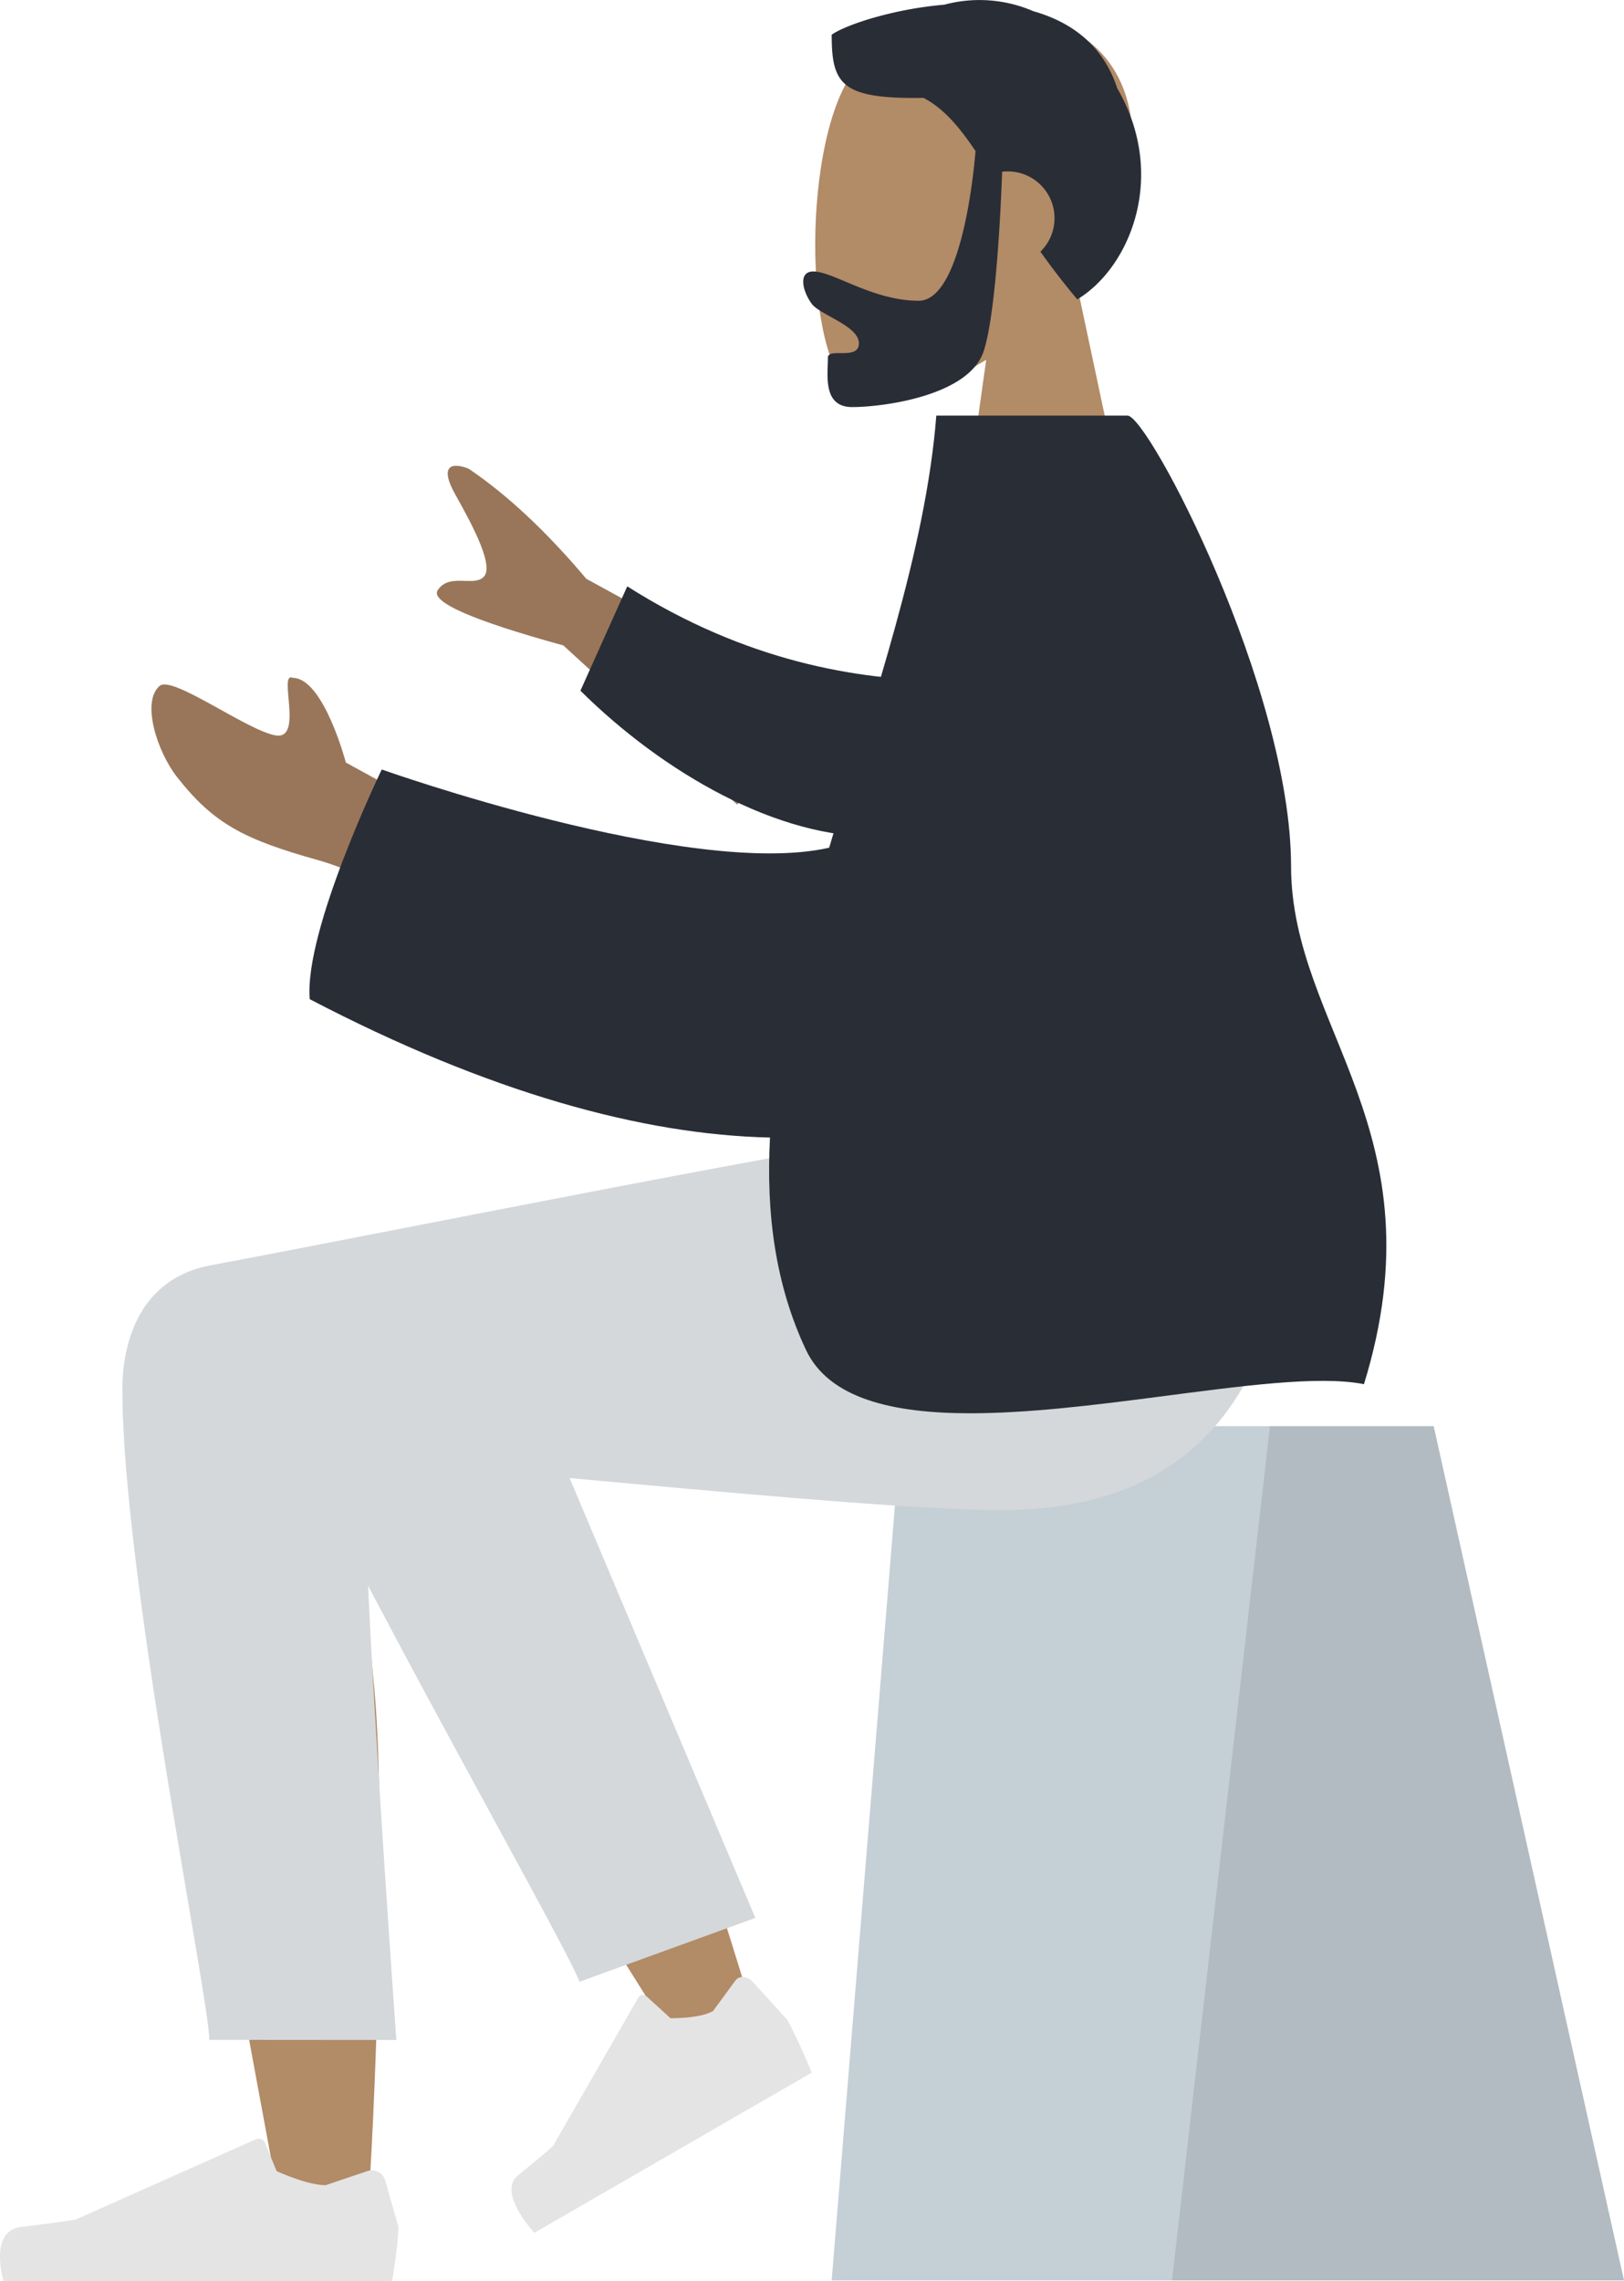 <svg id="Group_990" data-name="Group 990" xmlns="http://www.w3.org/2000/svg" width="423.34" height="594.379" viewBox="0 0 423.34 594.379">
  <g id="Head" transform="translate(212.505 3.617)">
    <path id="Head_skin_" data-name="Head [skin]" d="M0,0,16.69,78.47C7.383,89.49,1.082,103,2.134,118.131c3.034,43.606,63.211,34.013,74.916,12S87.365,52.3,72.238,48.367C66.2,46.8,53.351,50.641,40.27,58.594L48.481,0Z" transform="translate(84.841 148.747) rotate(180)" fill="#b28b67"/>
  </g>
  <path id="Hair" d="M41.06,14.528c-3.276,9.895-4.524,38.379-4.827,46.8a12.32,12.32,0,0,1-1.463.087A12.193,12.193,0,0,1,26.251,40.5c-2.822-3.981-5.982-8.142-9.605-12.434C3.034,36.228-7.065,60.133,6.242,83.1c3.678,11.249,12,17.259,21.838,20.048A35.375,35.375,0,0,0,51.3,104.855c13.683-1.174,25.9-5.348,29.366-7.826,0-12.954-2.511-16.8-23.951-16.46C51.443,77.788,47.392,73,43.174,66.717c.03-.419,2.865-39.008,14.815-39.008,12.014,0,22.208,7.628,27.48,7.628,3.842,0,2.985-4.81.437-8.374-2.1-2.943-12.336-5.777-12.336-10.338,0-2.575,2.579-2.571,4.823-2.566,1.73,0,3.263.005,3.263-1.172C81.656,8.413,83.079,0,75.312,0,67.454,0,44.92,2.864,41.06,14.528Z" transform="translate(297.468 106.075) rotate(180)" fill="#292d36"/>
  <g id="Seat" transform="translate(216.801 371.628)">
    <g id="Seat-2" data-name="Seat" transform="translate(0)">
      <path id="Seat_Stuff" data-name="Seat Stuff" d="M156.928,0H18.18L0,222.58H206.538Z" fill="#c5cfd6"/>
      <path id="Seat_Stuff-2" data-name="Seat Stuff" d="M68.214,0H25.541L0,222.58H117.823Z" transform="translate(88.715)" fill="rgba(0,0,0,0.1)"/>
    </g>
  </g>
  <path id="Legs_skin_" data-name="Legs [skin]" d="M99.206,9.611c-1.8,22.708-5.139,101.318-1.8,137.7,1.456,15.856,3.031,30.917,4.572,44.2C70.8,136.579,20.71,57.7,20.71,57.7L0,67.07s23.12,76.813,38.173,108.378c17.181,36.032,33.334,66.868,40.164,77.714,10.768,17.1,30.056,10.755,40.3.147,14.808,8.735,39.482-2.643,39.464-15.3-.051-37.991-34.74-217.039-36.551-228.358C120.59,3.657,114.7,0,109.207,0,104.318,0,99.737,2.893,99.206,9.611Z" transform="translate(194.972 587.192) rotate(180)" fill="#b28b67"/>
  <path id="LegLower" d="M0,0,9.223,182.224c6.63,31.51,62.691,16.9,62.665.011C71.828,143.9,48.767,11.467,48.75.046Z" transform="translate(196.895 499.763) rotate(160)" fill="#d4d8db"/>
  <g id="Left_shoe_" data-name="Left [shoe]" transform="translate(212.765 539.401) rotate(150)">
    <path id="shoe" d="M6.622,30.712c-1.6.705-3.335-.477-3.8-2.594L0,15.184C0,9.982,1.334,0,1.334,0H84.827s3.255,13.98-3.757,15.095-11.65,2.013-11.65,2.013L30.613,39.587c-.762.441-1.653-.022-1.971-1.024L26.147,30.7s-6.491-3.935-10.55-3.935Z" transform="translate(0 0)" fill="#e4e4e4"/>
  </g>
  <g id="Right_shoe_" data-name="Right [shoe]" transform="translate(0 557.28)">
    <path id="shoe-2" data-name="shoe" d="M95.8,8.77a3.592,3.592,0,0,1,4.607,2.42l3.427,12.07c0,4.855-1.619,14.17-1.619,14.17H.915S-3.033,24.385,5.474,23.344s14.134-1.879,14.134-1.879L66.69.488a1.8,1.8,0,0,1,2.392.955l3.026,7.337s7.875,3.672,12.8,3.672Z" transform="translate(0 -0.332)" fill="#e4e4e4"/>
  </g>
  <path id="Leg_and_Butt" data-name="Leg and Butt" d="M0,65.4c0,47.688,22.66,158.925,22.674,169.425l48.753.037S60.723,85.977,63.836,84.373,191.442,96.8,228.78,96.8c53.841,0,76.114-33.934,77.921-96.8H200.044C178.328,2.322,65.053,25.157,22.986,33.007,4.976,36.368,0,52.261,0,65.4Z" transform="translate(31.897 296.704)" fill="#d4d8db"/>
  <path id="Arms_skin_" data-name="Arms [skin]" d="M97.633,27.464,125.016,42.5s5.762,21.918,13.778,22.055c2.067.963,1.279-3.247.983-7.456-.293-4.145-.107-8.291,3.755-7.5,7.781,1.6,26.774,15.719,30.047,12.853,4.841-4.242.525-17.263-4.561-23.74-9.508-12.107-17.378-16.247-36.833-21.669C116.928,12.793,99.193,0,99.193,0ZM0,56.255,62.338,90.379q15.551,18.455,30.642,28.665c3.074,1.283,8.45,2.06,3.424-6.859s-9.915-18.527-7.355-21.275c1.125-1.207,2.989-1.142,4.985-1.078,2.546.081,5.307.163,7.02-2.4q3.057-4.565-32.737-14.425L23.021,31.56Z" transform="translate(215.171 241.193) rotate(180)" fill="#997659"/>
  <path id="Sleeve" d="M9.885,43.728c21.6-3.188,51.082-3.191,84.85,11.417l7.8-28.768C78.041,8.735,45.547-3.8,19.64,1.052-.776,4.875-7.331,31.327,9.885,43.728Z" transform="translate(248.453 222.072) rotate(-171)" fill="#292d36"/>
  <path id="Clothes" d="M60.023,4.223C38.093,7.071,17.69,9.919,5.835,7.586c-20.326,65.976,18.975,92.786,19.005,135,.036,46.229,37.175,117.387,42.64,117.387h49.833c2.748-35.287,16.575-74.178,27.929-112.6,36.215-8.217,116.633,20.383,116.633,20.383s20.3-41.976,18.769-59.851c-46.811-24.439-86.925-35.334-119.978-36.052,1.05-19.6-1.337-38.253-9.356-55.294C145.312,3.812,128.713,0,108.455,0,93.382,0,76.281,2.112,60.023,4.223Z" transform="translate(361.389 368.265) rotate(180)" fill="#292d36"/>
</svg>
